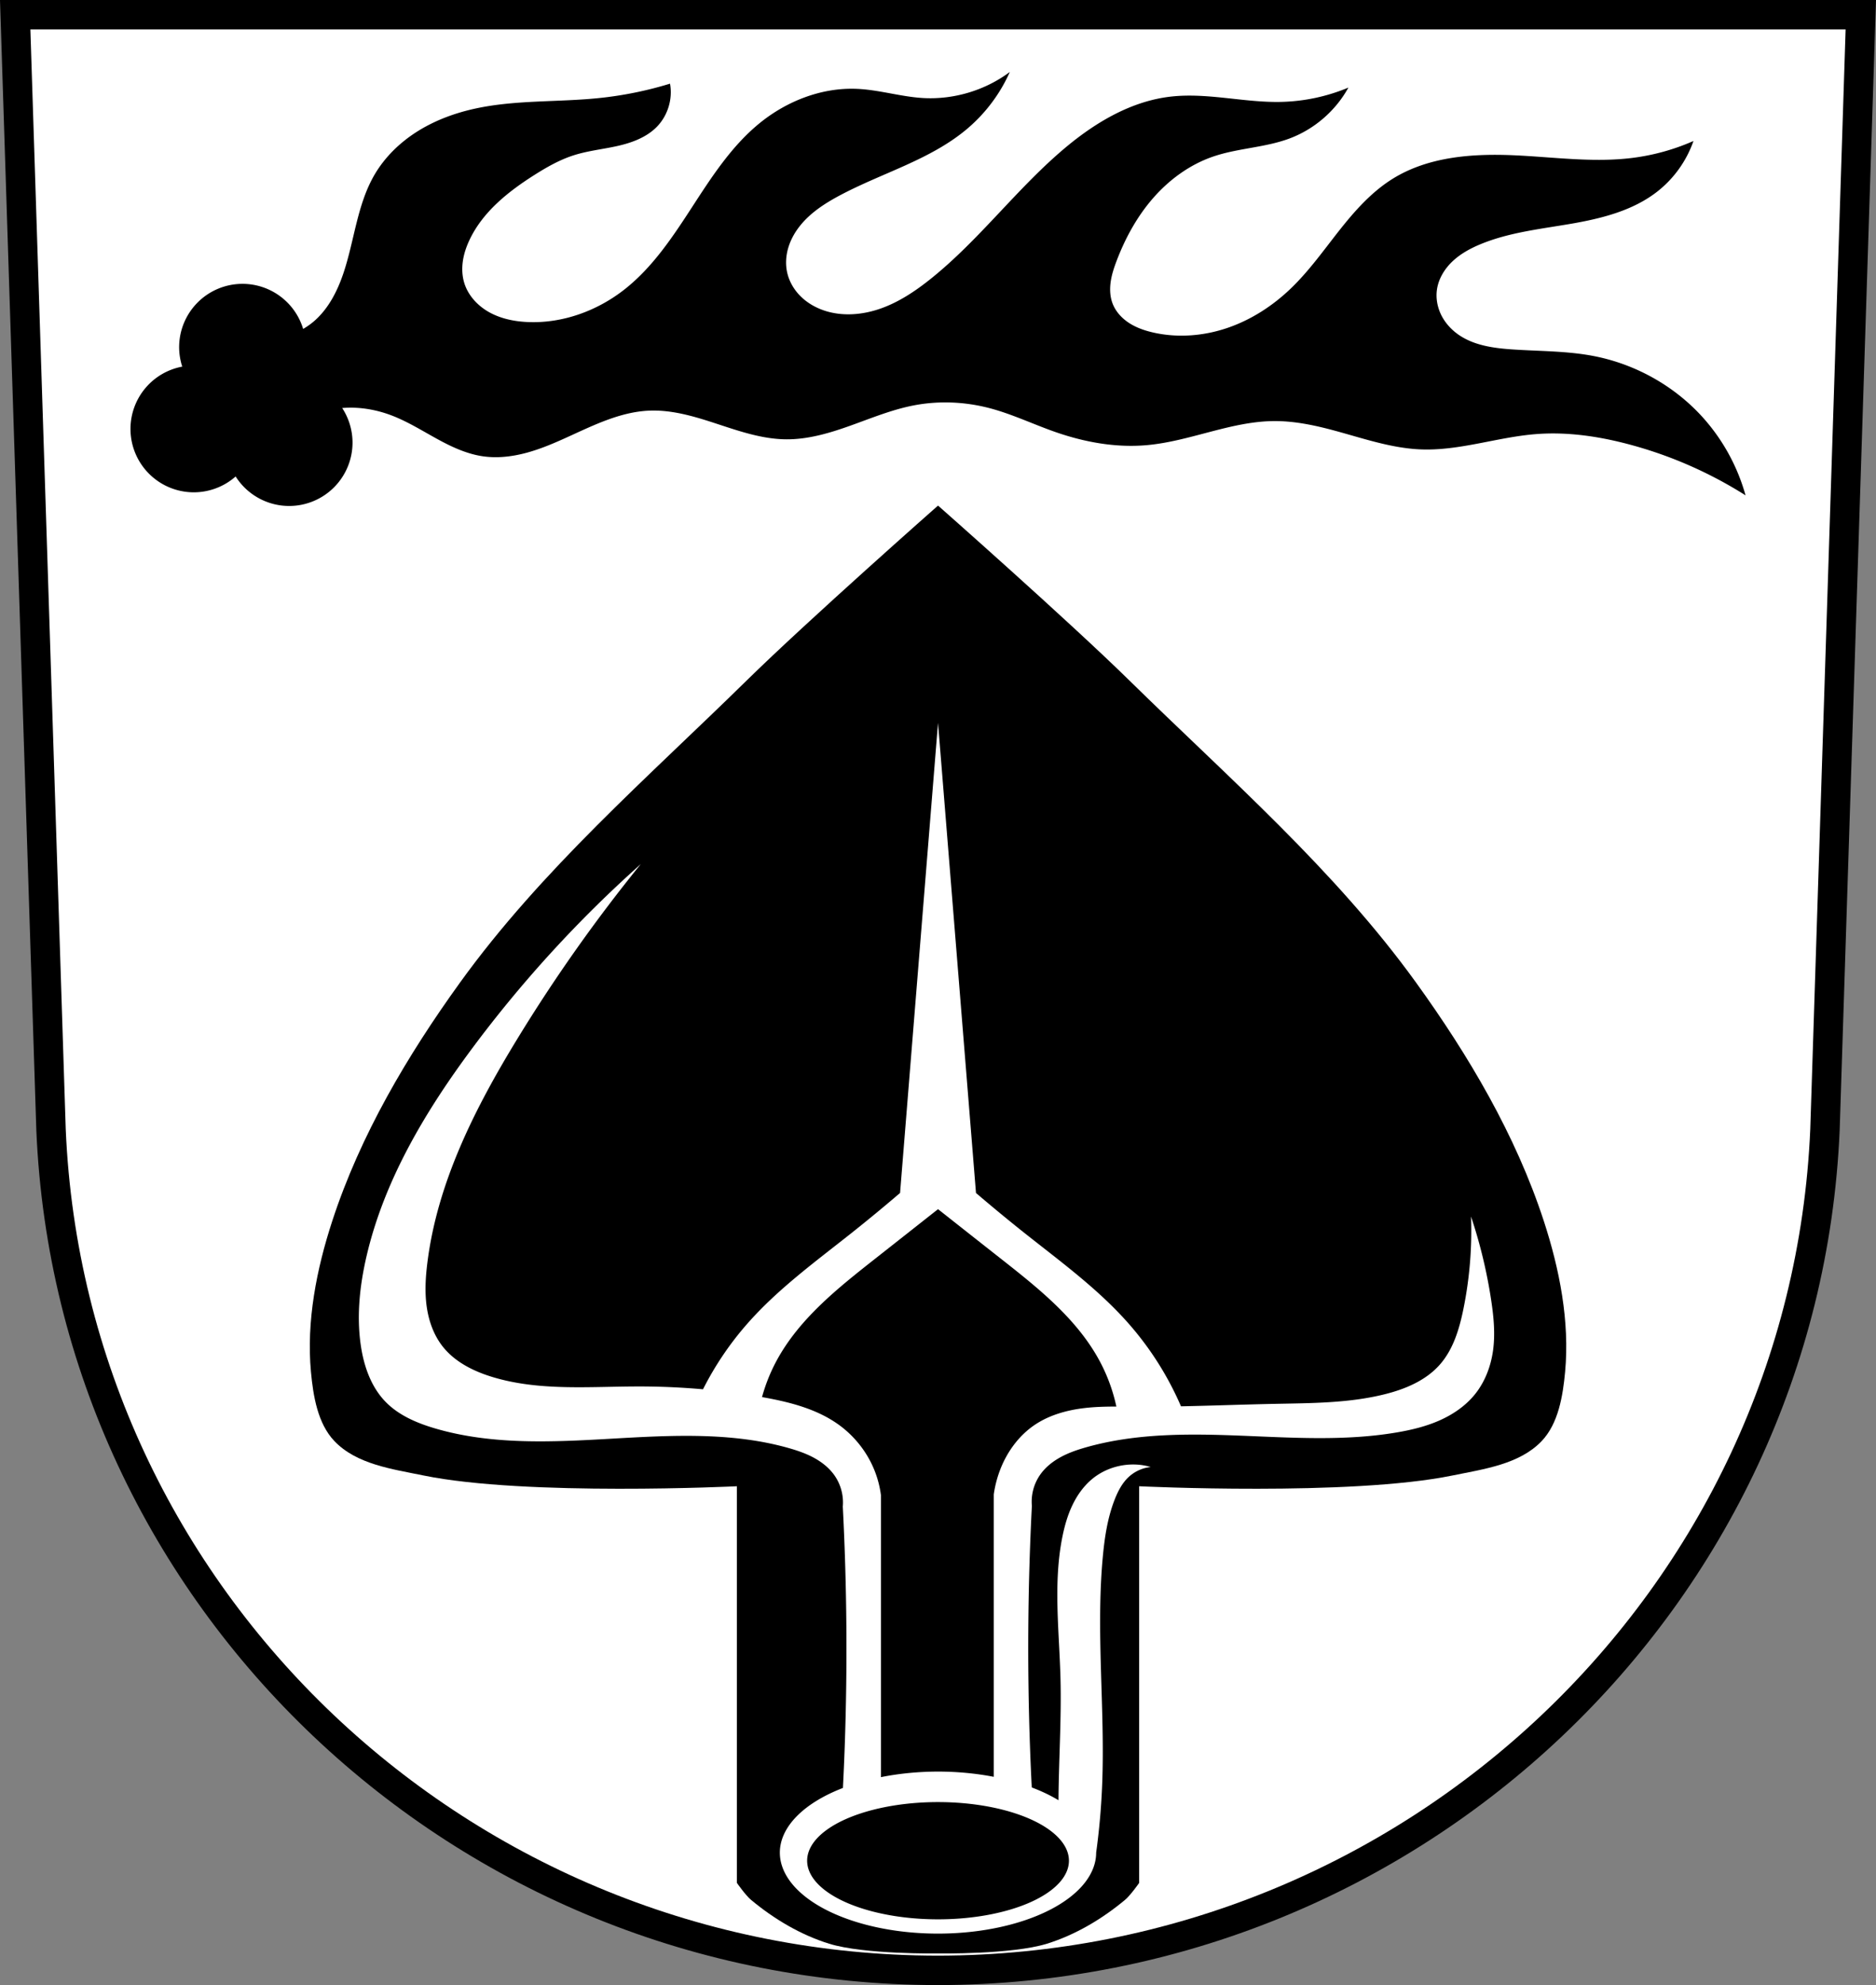 <svg xmlns="http://www.w3.org/2000/svg" width="701.33" height="741.77" viewBox="0 0 701.334 741.769"><rect x="0" y="0" width="701.334" height="741.769" fill="#808080" stroke="none"/><path d="m5.68 5.499 13.398 416.62c7.415 175.25 153.92 314.05 331.59 314.14 177.51-.215 324.07-139.06 331.59-314.14l13.398-416.62h-344.98z" fill="#fff" fill-rule="evenodd" stroke="#000" stroke-width="11"/><path d="M377.53 26.88c-9.283 6.925-21.05 10.439-32.615 9.736-8.183-.498-16.15-3.02-24.34-3.408-13.375-.635-26.678 4.607-36.994 13.14-10.267 8.495-17.622 19.907-24.881 31.08-7.259 11.175-14.776 22.511-25.26 30.74-10.179 7.992-23.09 12.696-36.02 12.17-4.971-.202-9.989-1.19-14.355-3.574-4.367-2.384-8.04-6.273-9.496-11.03-.81-2.638-.925-5.464-.527-8.195s1.299-5.372 2.475-7.869c4.957-10.524 14.505-18.12 24.338-24.34 4.613-2.916 9.406-5.637 14.604-7.301 5.308-1.7 10.907-2.257 16.346-3.477 5.438-1.22 10.926-3.234 14.809-7.232 4.049-4.17 5.923-10.348 4.869-16.06a139.09 139.09 0 0 1-26.287 5.355c-15.401 1.613-31.1.658-46.24 3.893-7.614 1.626-15.04 4.326-21.656 8.436-6.613 4.109-12.394 9.663-16.313 16.391-6.53 11.21-7.503 24.715-11.684 36.996-2.231 6.555-5.515 12.946-10.709 17.525a27.17 27.17 0 0 1-4.264 3.051 23.69 23.69 0 0 0-22.672-16.844 23.69 23.69 0 0 0-23.689 23.69 23.69 23.69 0 0 0 1.162 7.24A23.69 23.69 0 0 0 48.78 160.27a23.69 23.69 0 0 0 23.691 23.69 23.69 23.69 0 0 0 15.62-5.92 23.69 23.69 0 0 0 20.01 11.02 23.69 23.69 0 0 0 23.69-23.69 23.69 23.69 0 0 0-3.861-12.905c6.362-.548 12.898.587 18.87 2.926 5.742 2.25 11.01 5.537 16.409 8.508 5.403 2.971 11.08 5.671 17.18 6.582 5.387.805 10.915.173 16.18-1.22 5.265-1.395 10.3-3.535 15.26-5.786 9.919-4.503 19.986-9.573 30.869-10.03 8.74-.368 17.297 2.285 25.607 5.02 8.31 2.732 16.758 5.604 25.506 5.691 8.263.083 16.34-2.33 24.12-5.11 7.78-2.782 15.472-5.97 23.584-7.546 9.335-1.813 19.07-1.42 28.28.973 8.507 2.211 16.482 6.075 24.783 8.965 10.935 3.807 22.592 5.923 34.12 4.9 16.14-1.43 31.453-8.908 47.654-8.996 7.639-.04 15.193 1.574 22.568 3.566 10.664 2.881 21.264 6.593 32.3 7.02 14.466.553 28.54-4.582 42.973-5.715 11.776-.924 23.639.84 35.05 3.895a157.014 157.014 0 0 1 43.32 18.984 72.823 72.823 0 0 0-16.06-29.21c-10.66-11.79-25.27-19.906-40.89-22.879-9.922-1.889-20.1-1.752-30.18-2.434-6.955-.47-14.186-1.442-19.956-5.355-2.755-1.868-5.093-4.383-6.6-7.352-1.506-2.968-2.156-6.392-1.676-9.686.599-4.103 2.917-7.829 5.953-10.654 3.036-2.825 6.758-4.816 10.598-6.383 10.668-4.353 22.298-5.579 33.652-7.539 11.354-1.96 22.958-4.872 32.06-11.934a41.352 41.352 0 0 0 13.63-18.984 81.868 81.868 0 0 1-22.878 6.328c-14.518 1.811-29.2-.295-43.811-.973-15.757-.73-32.36.44-45.758 8.762-7.935 4.93-14.238 12.07-20.03 19.398-5.787 7.333-11.22 15.01-17.945 21.492-6.778 6.534-14.861 11.787-23.77 14.83-8.91 3.043-18.651 3.822-27.828 1.721-3.13-.717-6.22-1.778-8.918-3.518-2.7-1.74-5-4.202-6.174-7.19-1.01-2.564-1.146-5.407-.77-8.134.377-2.727 1.253-5.359 2.23-7.932 3.244-8.538 7.709-16.677 13.732-23.543 6.02-6.866 13.652-12.43 22.289-15.4 9.317-3.204 19.502-3.34 28.72-6.814 9.234-3.48 17.15-10.34 21.907-18.984a69.336 69.336 0 0 1-25.313 5.354c-13.83.28-27.643-3.587-41.38-1.947-14.321 1.71-27.341 9.308-38.457 18.498-18.322 15.15-32.535 34.82-51.11 49.652-5.66 4.52-11.78 8.605-18.61 11.01-6.83 2.407-14.462 3.034-21.308.672-3.23-1.114-6.25-2.89-8.668-5.305-2.418-2.414-4.214-5.478-4.961-8.813-.68-3.038-.481-6.246.398-9.232.879-2.987 2.424-5.757 4.36-8.193 3.876-4.874 9.223-8.356 14.712-11.295 16.05-8.593 34.38-13.45 48.19-25.312a59.589 59.589 0 0 0 15.578-20.932"/><g fill-rule="evenodd"><path d="M350.67 188.92s-48.536 42.788-71.65 65.47c-36.955 36.26-76.6 70.58-107.04 112.75-19.661 27.24-37.27 56.959-47.77 89.11-5.879 18-9.715 37.474-7.962 56.38.841 9.07 2.536 19.285 8.72 25.807 8.287 8.74 21.692 10.513 33.34 12.898 38.33 7.853 117.18 4.03 117.18 4.03v148.21s3.196 4.606 5.309 6.365c8.614 7.171 18.58 13.08 29.19 16.367 13.03 4.04 40.692 3.637 40.692 3.637s27.658.406 40.693-3.637c10.612-3.291 20.578-9.196 29.19-16.367 2.113-1.759 5.309-6.365 5.309-6.365v-148.21s78.85 3.821 117.18-4.03c11.644-2.386 25.05-4.158 33.34-12.898 6.183-6.522 7.879-16.741 8.72-25.807 1.753-18.903-2.082-38.38-7.962-56.38-10.501-32.15-28.11-61.874-47.77-89.11-30.444-42.17-70.09-76.49-107.04-112.75-23.12-22.681-71.65-65.47-71.65-65.47"/><path d="m350.67 270.16-14.186 175.61a643.365 643.365 0 0 1-18.586 15.314c-13.347 10.57-27.22 20.705-38.469 33.482a117.106 117.106 0 0 0-16.615 24.564 269.19 269.19 0 0 0-23.961-1.057c-18.403 0-37.25 1.813-54.854-3.561-7.04-2.15-13.971-5.61-18.523-11.398-3.372-4.288-5.238-9.624-5.977-15.03-.739-5.405-.4-10.904.279-16.316 3.757-29.937 17.761-57.6 33.482-83.35a600.03 600.03 0 0 1 46.3-65.54 460.198 460.198 0 0 0-62.691 68.39c-17.654 23.666-33.25 49.594-39.893 78.36-2.476 10.727-3.674 21.868-2.139 32.77 1.101 7.818 3.767 15.702 9.262 21.371 4.936 5.093 11.718 7.972 18.521 9.975 21.264 6.259 43.909 5.111 66.04 3.846 22.13-1.265 44.747-2.545 66.08 3.473 3.306.933 6.583 2.046 9.598 3.693 3.01 1.647 5.772 3.855 7.721 6.684a17.698 17.698 0 0 1 3.02 11.512c1.537 29.891 1.776 59.85.713 89.76-.182 5.131-.407 10.261-.666 15.389a59.129 30.277 0 0 0-23.586 24.15 59.129 30.277 0 0 0 59.129 30.276 59.129 30.277 0 0 0 59.127-30.276 263.438 263.438 0 0 0 2.26-25.818c1.076-28.25-2.396-56.62.23-84.77.682-7.308 1.793-14.65 4.49-21.477 1.227-3.106 2.829-6.153 5.3-8.398a14.275 14.275 0 0 1 8.124-3.61c-7.541-2.247-16.17-.423-22.15 4.683-3.071 2.62-5.437 6-7.17 9.646-1.733 3.645-2.851 7.556-3.66 11.51-3.58 17.486-1.2 35.553-.756 53.4.373 15.03-.64 30.05-.756 45.08v.188a59.129 30.277 0 0 0-9.99-4.775c-.261-5.155-.487-10.312-.67-15.471-1.063-29.912-.824-59.87.713-89.76a17.633 17.633 0 0 1 3.02-11.514c1.949-2.828 4.708-5.03 7.723-6.68 3.01-1.646 6.29-2.759 9.596-3.695 18.703-5.297 38.479-5.09 57.902-4.322 19.424.768 39.02 2.046 58.19-1.217 5.46-.93 10.893-2.237 15.959-4.479 5.066-2.241 9.77-5.455 13.248-9.768 3.755-4.657 5.954-10.46 6.77-16.387.86-6.261.234-12.629-.713-18.877a185.825 185.825 0 0 0-7.516-31.16 146.929 146.929 0 0 1-2.814 34.37c-1.526 7.547-3.797 15.254-8.904 21.02-5.261 5.934-12.963 9.135-20.66 11.04-13.333 3.306-27.23 3.282-40.963 3.561-11.698.237-23.394.686-35.09.92a117.107 117.107 0 0 0-19.588-30.922c-11.253-12.777-25.12-22.912-38.47-33.482a648.242 648.242 0 0 1-18.583-15.313l-14.186-175.61m0 181.66c7.83 6.18 15.666 12.356 23.508 18.523 14.1 11.09 28.619 22.631 37.04 38.469a64.707 64.707 0 0 1 6.119 16.77c-4.04 0-8.07.097-12.07.578-6.47.777-12.93 2.577-18.348 6.197-6.191 4.137-10.724 10.506-13.277 17.5a42.034 42.034 0 0 0-2.137 8.549v105.53a59.129 30.277 0 0 0-20.84-1.959 59.129 30.277 0 0 0-21.342 2.076v-105.37a38.243 38.243 0 0 0-2.137-8.549c-2.619-6.947-7.305-13.09-13.277-17.5-8.367-6.177-18.794-8.78-29.04-10.592a64.716 64.716 0 0 1 5.242-13.227c8.426-15.837 22.945-27.378 37.04-38.469 7.841-6.168 15.678-12.343 23.51-18.523zm0 221.555a48.934 21.906 0 0 1 48.933 21.906 48.934 21.906 0 0 1-48.933 21.906 48.934 21.906 0 0 1-48.936-21.906 48.934 21.906 0 0 1 48.936-21.906" fill="#fff"/></g></svg>